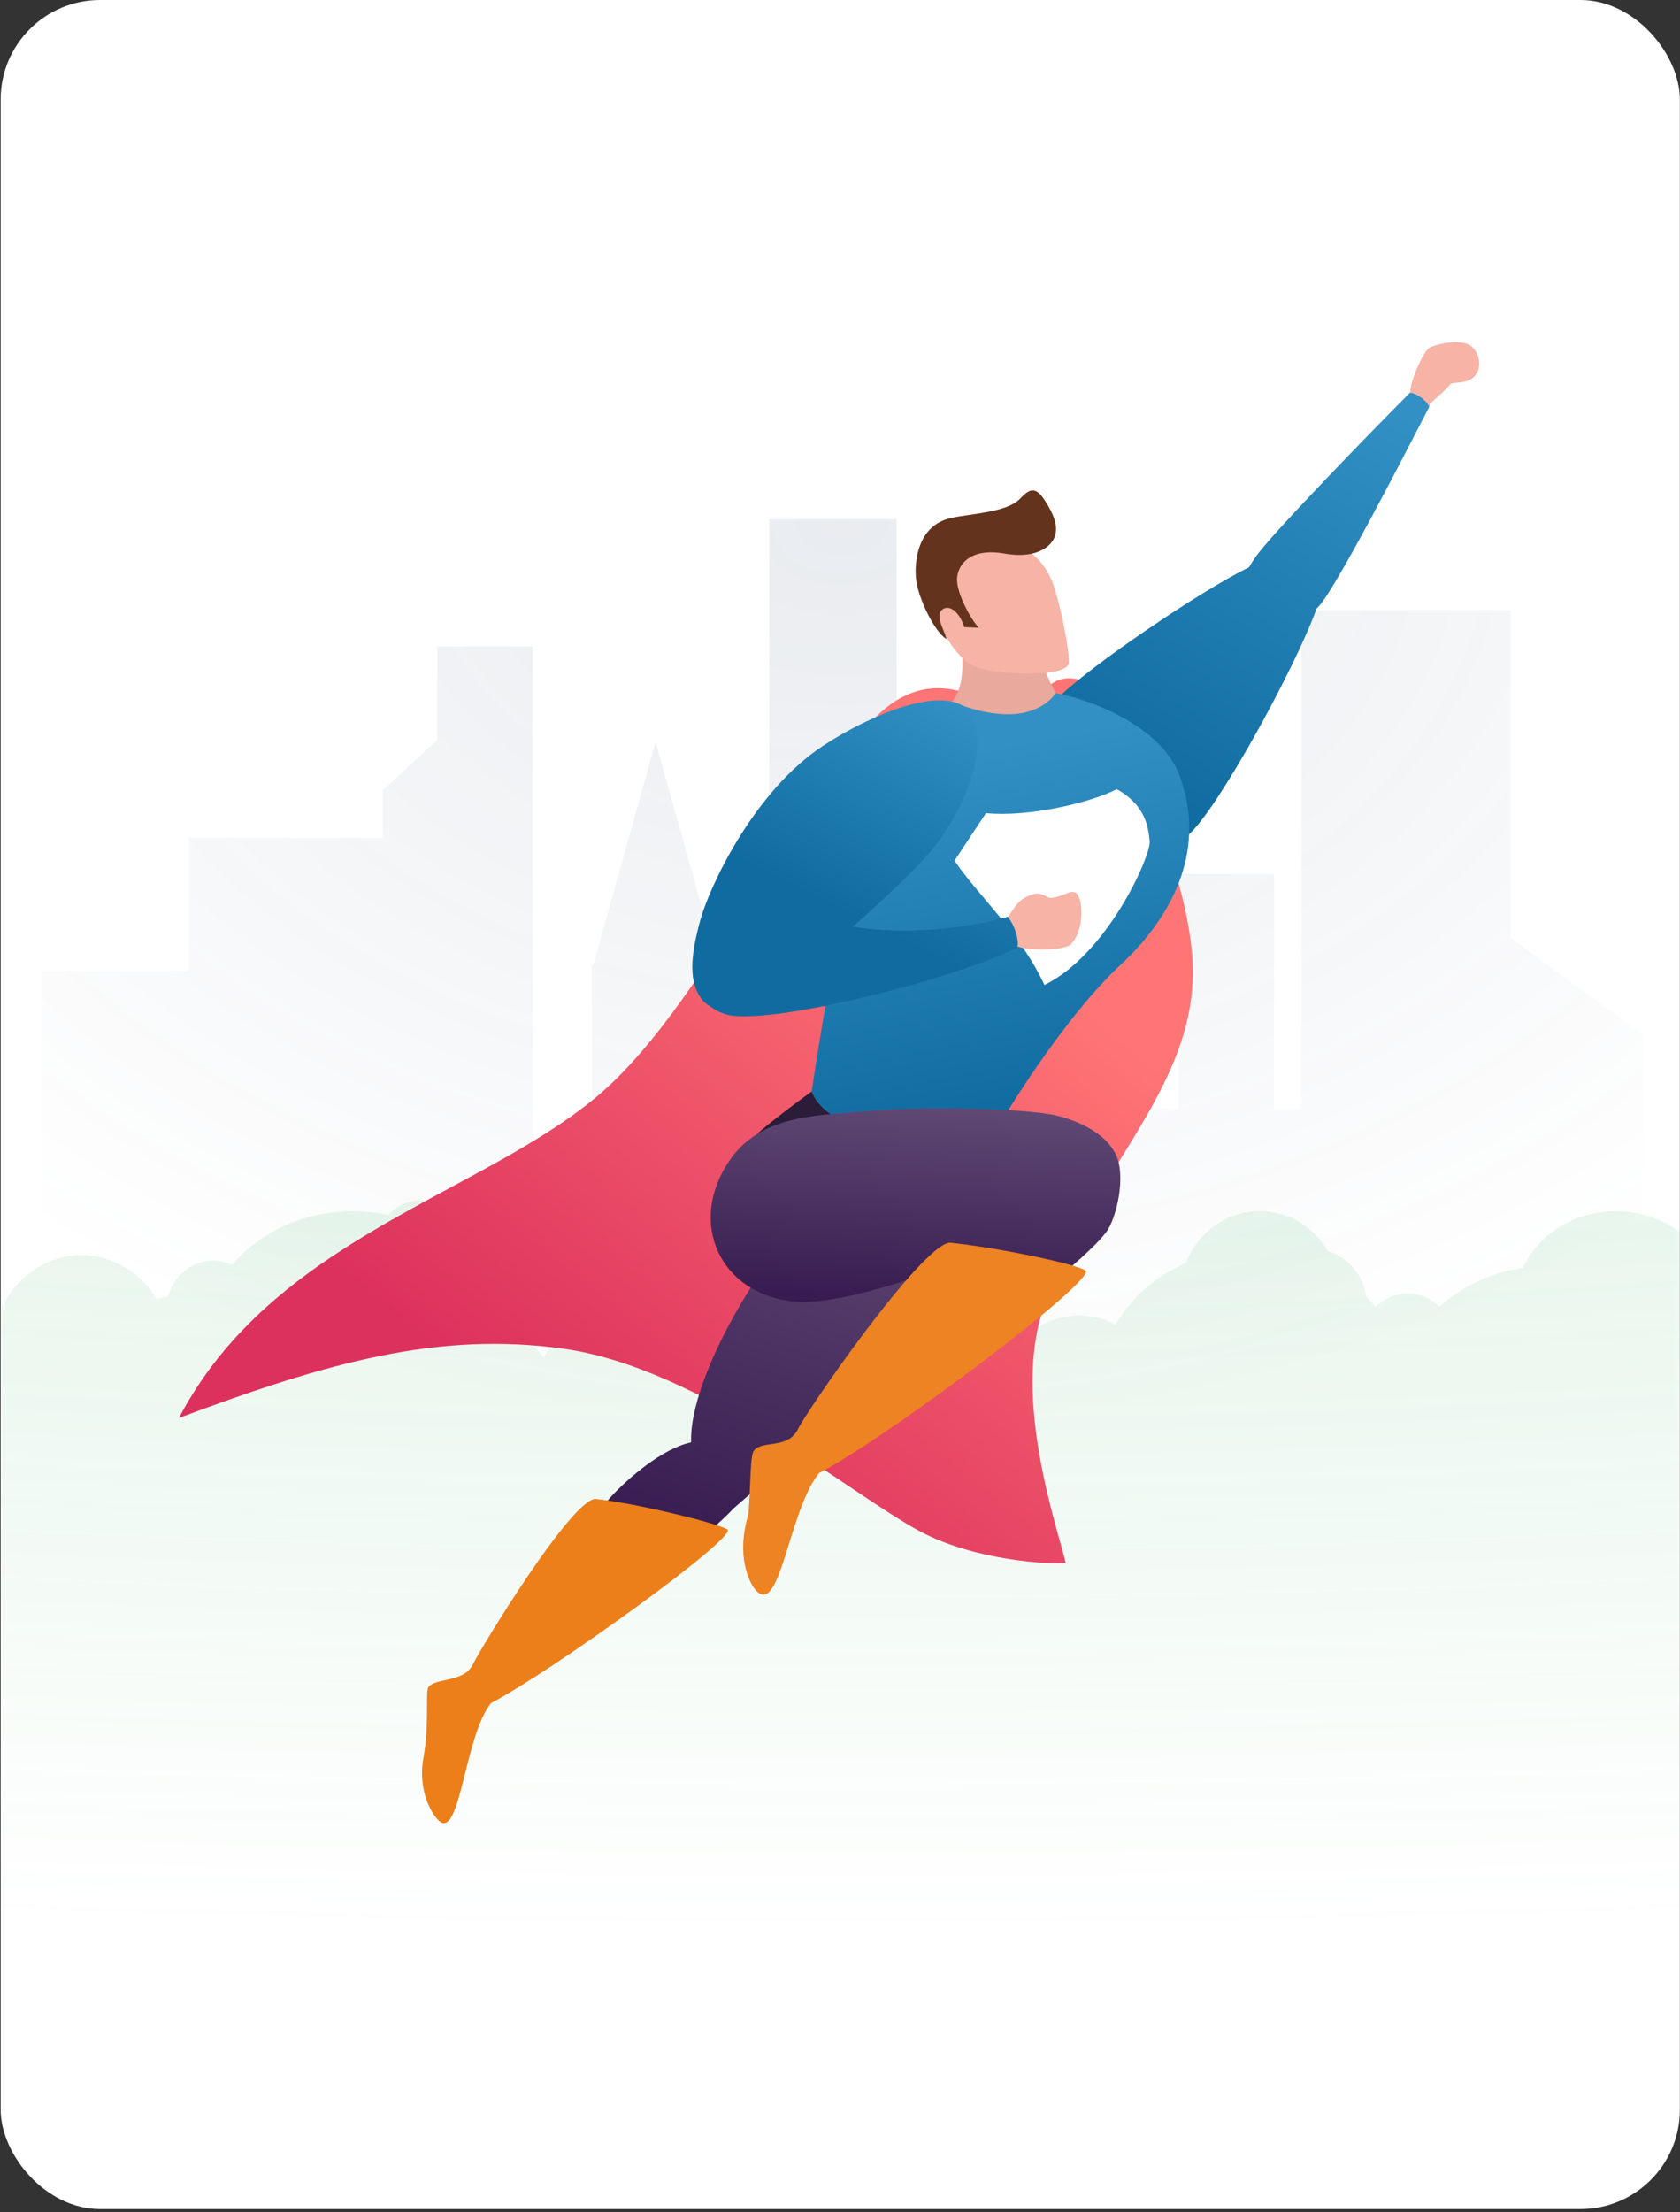 <svg width="338" height="445" viewBox="0 0 338 445" fill="none" xmlns="http://www.w3.org/2000/svg">
<rect x="0" y="0" width="338" height="445" fill="#333333" stroke="none"/>
<rect x="0.13" width="337.845" height="444.357" rx="20" fill="white"/>
<mask id="mask0" mask-type="alpha" maskUnits="userSpaceOnUse" x="0" y="0" width="338" height="445">
<rect x="0.13" width="337.845" height="444.357" rx="20" fill="white"/>
</mask>
<g mask="url(#mask0)">
<path opacity="0.12" fill-rule="evenodd" clip-rule="evenodd" d="M180.395 104.43H154.773V171.384H154.668V230.67H144.708V194.105H144.448L131.897 149.268L119.346 194.105H119.086V230.67H107.191V130.052H87.975V148.796L76.994 158.985V168.516H38.009V337.768H77.214L106.857 337.768L119.086 337.768H144.708L157.537 337.768L180.486 337.768H222.56L261.834 337.768H264.634H303.839H303.927H330.614V208.199L303.927 188.66V122.731H261.834V223.021H256.344V175.804H237.128V223.021H222.56V206.765H220.684L222.56 206.287L205.348 190.509L205.348 171.384H180.395V104.43ZM38.009 195.29H8.366V337.768H38.009V195.29Z" fill="url(#paint0_radial)"/>
<path opacity="0.2" fill-rule="evenodd" clip-rule="evenodd" d="M94.002 253.032C94.088 252.49 94.133 251.933 94.133 251.365C94.133 245.877 89.937 241.429 84.761 241.429C82.15 241.429 79.788 242.561 78.089 244.387C75.806 243.897 73.425 243.637 70.978 243.637C61.11 243.637 52.324 247.858 46.672 254.428C45.507 253.878 44.218 253.573 42.861 253.573C38.579 253.573 34.968 256.617 33.848 260.775C33.062 260.922 32.288 261.097 31.526 261.297C28.262 255.974 22.704 252.469 16.398 252.469C8.854 252.469 2.382 257.483 -0.375 264.627C-4.885 264.797 -9.031 266.433 -12.375 269.084C-12.703 269.047 -13.036 269.028 -13.374 269.028C-18.55 269.028 -22.746 273.476 -22.746 278.964C-22.746 281.41 -21.912 283.651 -20.528 285.382C-20.537 285.633 -48.449 282.431 -57.629 298.343C-66.808 314.254 -83.216 399.319 -48.449 400.543C-13.682 401.767 296.701 400.543 402.577 400.543C411.407 400.543 418.488 268.356 359.869 276.756C359.869 268.142 353.52 261.065 345.404 260.27C344.253 250.91 335.618 243.637 325.136 243.637C316.71 243.637 309.478 248.337 306.367 255.042C299.879 256.002 294.07 258.806 289.607 262.845C287.935 261.201 285.696 260.196 283.236 260.196C280.728 260.196 278.45 261.24 276.768 262.941C276.169 262.191 275.529 261.47 274.853 260.779C274.241 256.407 271.196 252.868 267.215 251.742C264.427 246.889 259.312 243.637 253.464 243.637C246.728 243.637 240.964 247.953 238.61 254.06C232.538 256.683 227.554 261.059 224.444 266.471C222.24 265.283 219.734 264.612 217.077 264.612C214.024 264.612 211.171 265.499 208.744 267.037C205.785 264.983 202.406 263.405 198.746 262.429C197.714 254.315 191.011 248.053 182.896 248.053C178.641 248.053 174.774 249.774 171.91 252.581C171.172 252.507 170.423 252.469 169.664 252.469C160.049 252.469 151.989 258.588 149.832 266.825C149.643 266.822 149.455 266.82 149.265 266.82C148.214 266.82 147.175 266.868 146.151 266.961C144.646 263.619 141.431 261.308 137.706 261.3C136.419 257.441 132.947 254.677 128.866 254.677C123.69 254.677 119.494 259.125 119.494 264.612C119.494 264.661 119.494 264.709 119.495 264.758C119.497 264.871 119.5 264.983 119.505 265.095C115.173 266.204 111.537 269.142 109.405 273.073C107.401 270.467 104.656 268.501 101.499 267.519C100.578 262 97.9 257.008 94.002 253.032Z" fill="url(#paint1_radial)"/>
<path d="M181.754 140.101C190.575 135.831 195.477 141.186 203.184 140.429C211.467 140.589 210.465 135.338 216.916 136.651C220.236 137.326 237.47 167.698 239.786 191.305C242.385 217.798 219.719 234.611 209.889 263.295C203.657 281.481 212.745 307.27 214.417 314.4C211.206 314.715 196.185 313.952 185.1 308.037C171.244 300.643 140.939 275.154 113.412 271.302C88.265 267.783 66.019 274.007 35.995 285.22C54.844 249.329 96.284 240.466 120.105 220.555C143.926 200.644 165.378 148.027 181.754 140.101Z" fill="url(#paint2_linear)"/>
<path d="M193.474 130.683C193.946 135.5 193.361 139.448 191.142 141.611C193.547 142.996 199.427 145.759 203.704 145.728C209.049 145.69 214.839 140.259 213.394 140.4C212.43 140.495 210.05 134.406 209.171 132.061C204.741 131.523 193.354 129.465 193.474 130.683Z" fill="#E9A99C"/>
<path d="M215.047 133.298C215.121 130.65 213.659 123.394 212.406 119.115C210.745 113.089 206.826 108.935 198.867 108.478C190.908 108.021 188.195 112.817 187.624 117.008C186.655 124.117 191.955 131.437 195.084 133.606C198.213 135.775 214.956 136.608 215.047 133.298Z" fill="#F6B3A6"/>
<path d="M189.877 122.431C191.428 121.635 193.335 123.738 193.987 126.144L196.913 126.268C195.05 124.256 192.171 118.667 192.575 115.994C193.08 112.652 196.177 110.29 202.108 111.354C206.21 112.09 209.703 111.327 211.469 109.201C213.702 106.513 211.693 103.006 210.217 100.682C208.224 97.544 206.954 98.532 205.19 100.352C202.545 103.081 195.462 103.295 191.415 104.173C184.488 105.676 183.971 113.134 184.291 116.395C184.691 120.471 188.296 127.525 190.477 128.546C189.865 126.548 187.896 123.449 189.877 122.431Z" fill="#64331E"/>
<path fill-rule="evenodd" clip-rule="evenodd" d="M187.535 235.419C195.255 237.858 199.971 245.106 195.911 253.285C191.85 261.465 168.759 285.218 147.679 303.334C147.633 303.374 147.587 303.413 147.54 303.452C141.932 309.637 108.575 336.903 104.142 339.016C100.425 340.788 100.156 338.044 99.871 335.142L99.863 335.059C105.632 325.612 117.421 307.113 122.802 301.198C126.238 297.42 133.343 291.306 139.039 290.136C139.037 289.956 139.037 289.776 139.036 289.593C139.016 274.519 157.93 245.467 168.246 238.978C173.743 235.521 179.816 232.98 187.535 235.419Z" fill="url(#paint3_linear)"/>
<path d="M146.338 307.642C144.531 306.463 128.129 302.372 119.725 301.5C114.698 301.993 96.849 331.31 95.084 334.876C93.318 338.441 87.736 337.47 86.225 339.315C85.507 340.192 86.452 346.587 85.202 353.518C83.952 360.449 87.071 365.239 88.405 366.335C92.636 369.81 93.511 349.025 98.799 342.569C110.873 336.295 148.598 309.117 146.338 307.642Z" fill="#EC7F1A"/>
<path d="M152.443 227.975C153.871 226.667 159.584 222.087 166.415 217.364C171.459 224.164 188.734 231.709 200.436 232.019C200.512 232.79 198.964 246.753 197.604 252.722C187.173 249.855 181.629 252.831 175.169 256.383C169.434 232.63 160.433 230.108 152.443 227.975Z" fill="#2B1C3A"/>
<path fill-rule="evenodd" clip-rule="evenodd" d="M264.908 122.372C264.973 122.314 265.038 122.255 265.102 122.196C268.275 119.291 282.797 91.065 286.562 83.747C287.032 82.833 287.335 82.245 287.426 82.074C288.083 80.842 286.132 78.796 284.158 78.504C277.516 85.153 255.507 107.673 252.455 112.252C252.01 112.919 251.62 113.535 251.283 114.109C241.324 118.945 219.491 133.93 213.346 139.919C206.688 146.408 206.812 157.581 213.396 165.202C219.979 172.823 232.21 173.569 238.963 168.043C244.6 163.43 260.42 134.767 264.908 122.372Z" fill="url(#paint4_linear)"/>
<path d="M204.468 143.601C200.229 144.017 195.137 142.678 192.587 141.469C187.043 144.445 178.364 151.618 174.436 164.648C168.393 184.693 163.88 215.667 163.294 219.615C167.13 228.965 188.267 231.268 199.686 228.689C202.15 224.07 214.323 204.396 225.467 194.063C234.756 185.45 243.231 171.895 237.289 155.943C233.578 145.98 219.081 140.546 212.325 139.426C211.504 140.965 208.706 143.185 204.468 143.601Z" fill="url(#paint5_linear)"/>
<path d="M224.687 158.745C219.375 161.499 206.822 164.405 198.366 163.56L192.046 173.112C196.419 179.753 205.176 187.453 210.131 198.131C222.912 191.853 231.572 172.024 231.301 169.26C231.03 166.496 230.596 162.073 224.687 158.745Z" fill="white"/>
<path fill-rule="evenodd" clip-rule="evenodd" d="M195.231 143.641C199.005 150.079 194.524 161.218 188.972 169.058C186.041 173.195 178.617 180.228 171.583 186.384C178.693 187.696 192.133 187.641 203.584 184.159C205.605 184.933 206.757 186.765 205.161 190.326C194.087 196.415 153.771 206.811 145.708 203.94C144.545 203.526 143.56 202.974 142.737 202.316C142.303 202.094 141.912 201.8 141.571 201.428C138.303 197.858 138.961 192.078 140.928 184.957C142.722 178.459 151.604 159.151 165.698 149.943C176.21 143.076 191.457 137.203 195.231 143.641Z" fill="url(#paint6_linear)"/>
<path fill-rule="evenodd" clip-rule="evenodd" d="M173.95 223.517C183.583 222.572 205.909 222.729 212.889 224.475C217.414 225.608 221.998 228.042 223.884 231.208C226.803 235.058 224.965 243.94 222.912 247.321C218.725 254.216 180.177 282.638 175.068 285.085C170.98 287.042 169.753 285.444 169.438 282.233C169.866 281.528 170.335 280.753 170.84 279.918C174.526 273.822 180.13 264.554 185.771 256.391C175.635 259.862 165.649 262.395 159.652 261.795C144.918 260.323 138.224 246.005 146.723 233.5C152.306 225.285 161.669 224.529 170.396 223.824C171.596 223.727 172.785 223.631 173.95 223.517Z" fill="url(#paint7_linear)"/>
<path d="M218.369 255.548C216.291 254.196 200.735 250.956 191.073 249.959C185.293 250.526 162.557 283.395 160.527 287.484C158.497 291.574 153.443 289.638 151.706 291.754C150.897 292.739 151.054 298.139 150.588 304.508C148.02 313.027 150.737 318.431 152.101 319.921C157.003 325.276 158.715 303.71 164.797 296.305C178.68 289.107 220.966 257.239 218.369 255.548Z" fill="#ED8322"/>
<path d="M287.69 69.89C286.475 70.437 283.671 76.611 283.724 79.033C284.602 78.947 286.886 80.333 287.379 81.592C288.715 80.154 290.551 78.808 291.818 77.266C292.252 76.737 295.289 77.381 296.772 75.555C298.254 73.729 297.649 70.984 295.926 69.568C294.539 68.43 290.283 68.723 287.69 69.89Z" fill="#F6B3A6"/>
<path d="M215.502 189.917C214.4 191.107 207.454 191.373 204.68 190.373C205.12 189.394 204.013 185.604 202.752 184.548L202.777 184.509C204.528 181.818 205.141 180.877 207.4 180.017C209.67 179.154 210.526 180.729 211.535 180.63C214.384 180.351 216.168 178.053 217.133 180.59C217.909 182.631 217.853 187.378 215.502 189.917Z" fill="#F6B3A6"/>
</g>
<defs>
<radialGradient id="paint0_radial" cx="0" cy="0" r="1" gradientUnits="userSpaceOnUse" gradientTransform="translate(169.414 104.43) rotate(90) scale(185.755 256.535)">
<stop stop-color="#485E80"/>
<stop offset="1" stop-color="#495F80" stop-opacity="0"/>
</radialGradient>
<radialGradient id="paint1_radial" cx="0" cy="0" r="1" gradientUnits="userSpaceOnUse" gradientTransform="translate(169.414 151.469) rotate(90) scale(236.834 1077.77)">
<stop stop-color="#3EB366"/>
<stop offset="1" stop-color="#3EB366" stop-opacity="0"/>
</radialGradient>
<linearGradient id="paint2_linear" x1="188.357" y1="162.796" x2="96.052" y2="277.762" gradientUnits="userSpaceOnUse">
<stop offset="0.078" stop-color="#FF7575"/>
<stop offset="1" stop-color="#DD315D"/>
</linearGradient>
<linearGradient id="paint3_linear" x1="180.711" y1="228.605" x2="153.114" y2="314.838" gradientUnits="userSpaceOnUse">
<stop stop-color="#624B76"/>
<stop offset="1" stop-color="#381C51"/>
</linearGradient>
<linearGradient id="paint4_linear" x1="280.096" y1="81.713" x2="231.633" y2="161.002" gradientUnits="userSpaceOnUse">
<stop stop-color="#3290C4"/>
<stop offset="1" stop-color="#106CA0"/>
</linearGradient>
<linearGradient id="paint5_linear" x1="206.914" y1="148.71" x2="220.507" y2="220.302" gradientUnits="userSpaceOnUse">
<stop stop-color="#3290C4"/>
<stop offset="1" stop-color="#106CA0"/>
</linearGradient>
<linearGradient id="paint6_linear" x1="197.677" y1="143.781" x2="176.599" y2="186.699" gradientUnits="userSpaceOnUse">
<stop stop-color="#3290C4"/>
<stop offset="1" stop-color="#106CA0"/>
</linearGradient>
<linearGradient id="paint7_linear" x1="198.448" y1="221.029" x2="196.022" y2="262.619" gradientUnits="userSpaceOnUse">
<stop stop-color="#624B76"/>
<stop offset="1" stop-color="#381C51"/>
</linearGradient>
</defs>
</svg>
